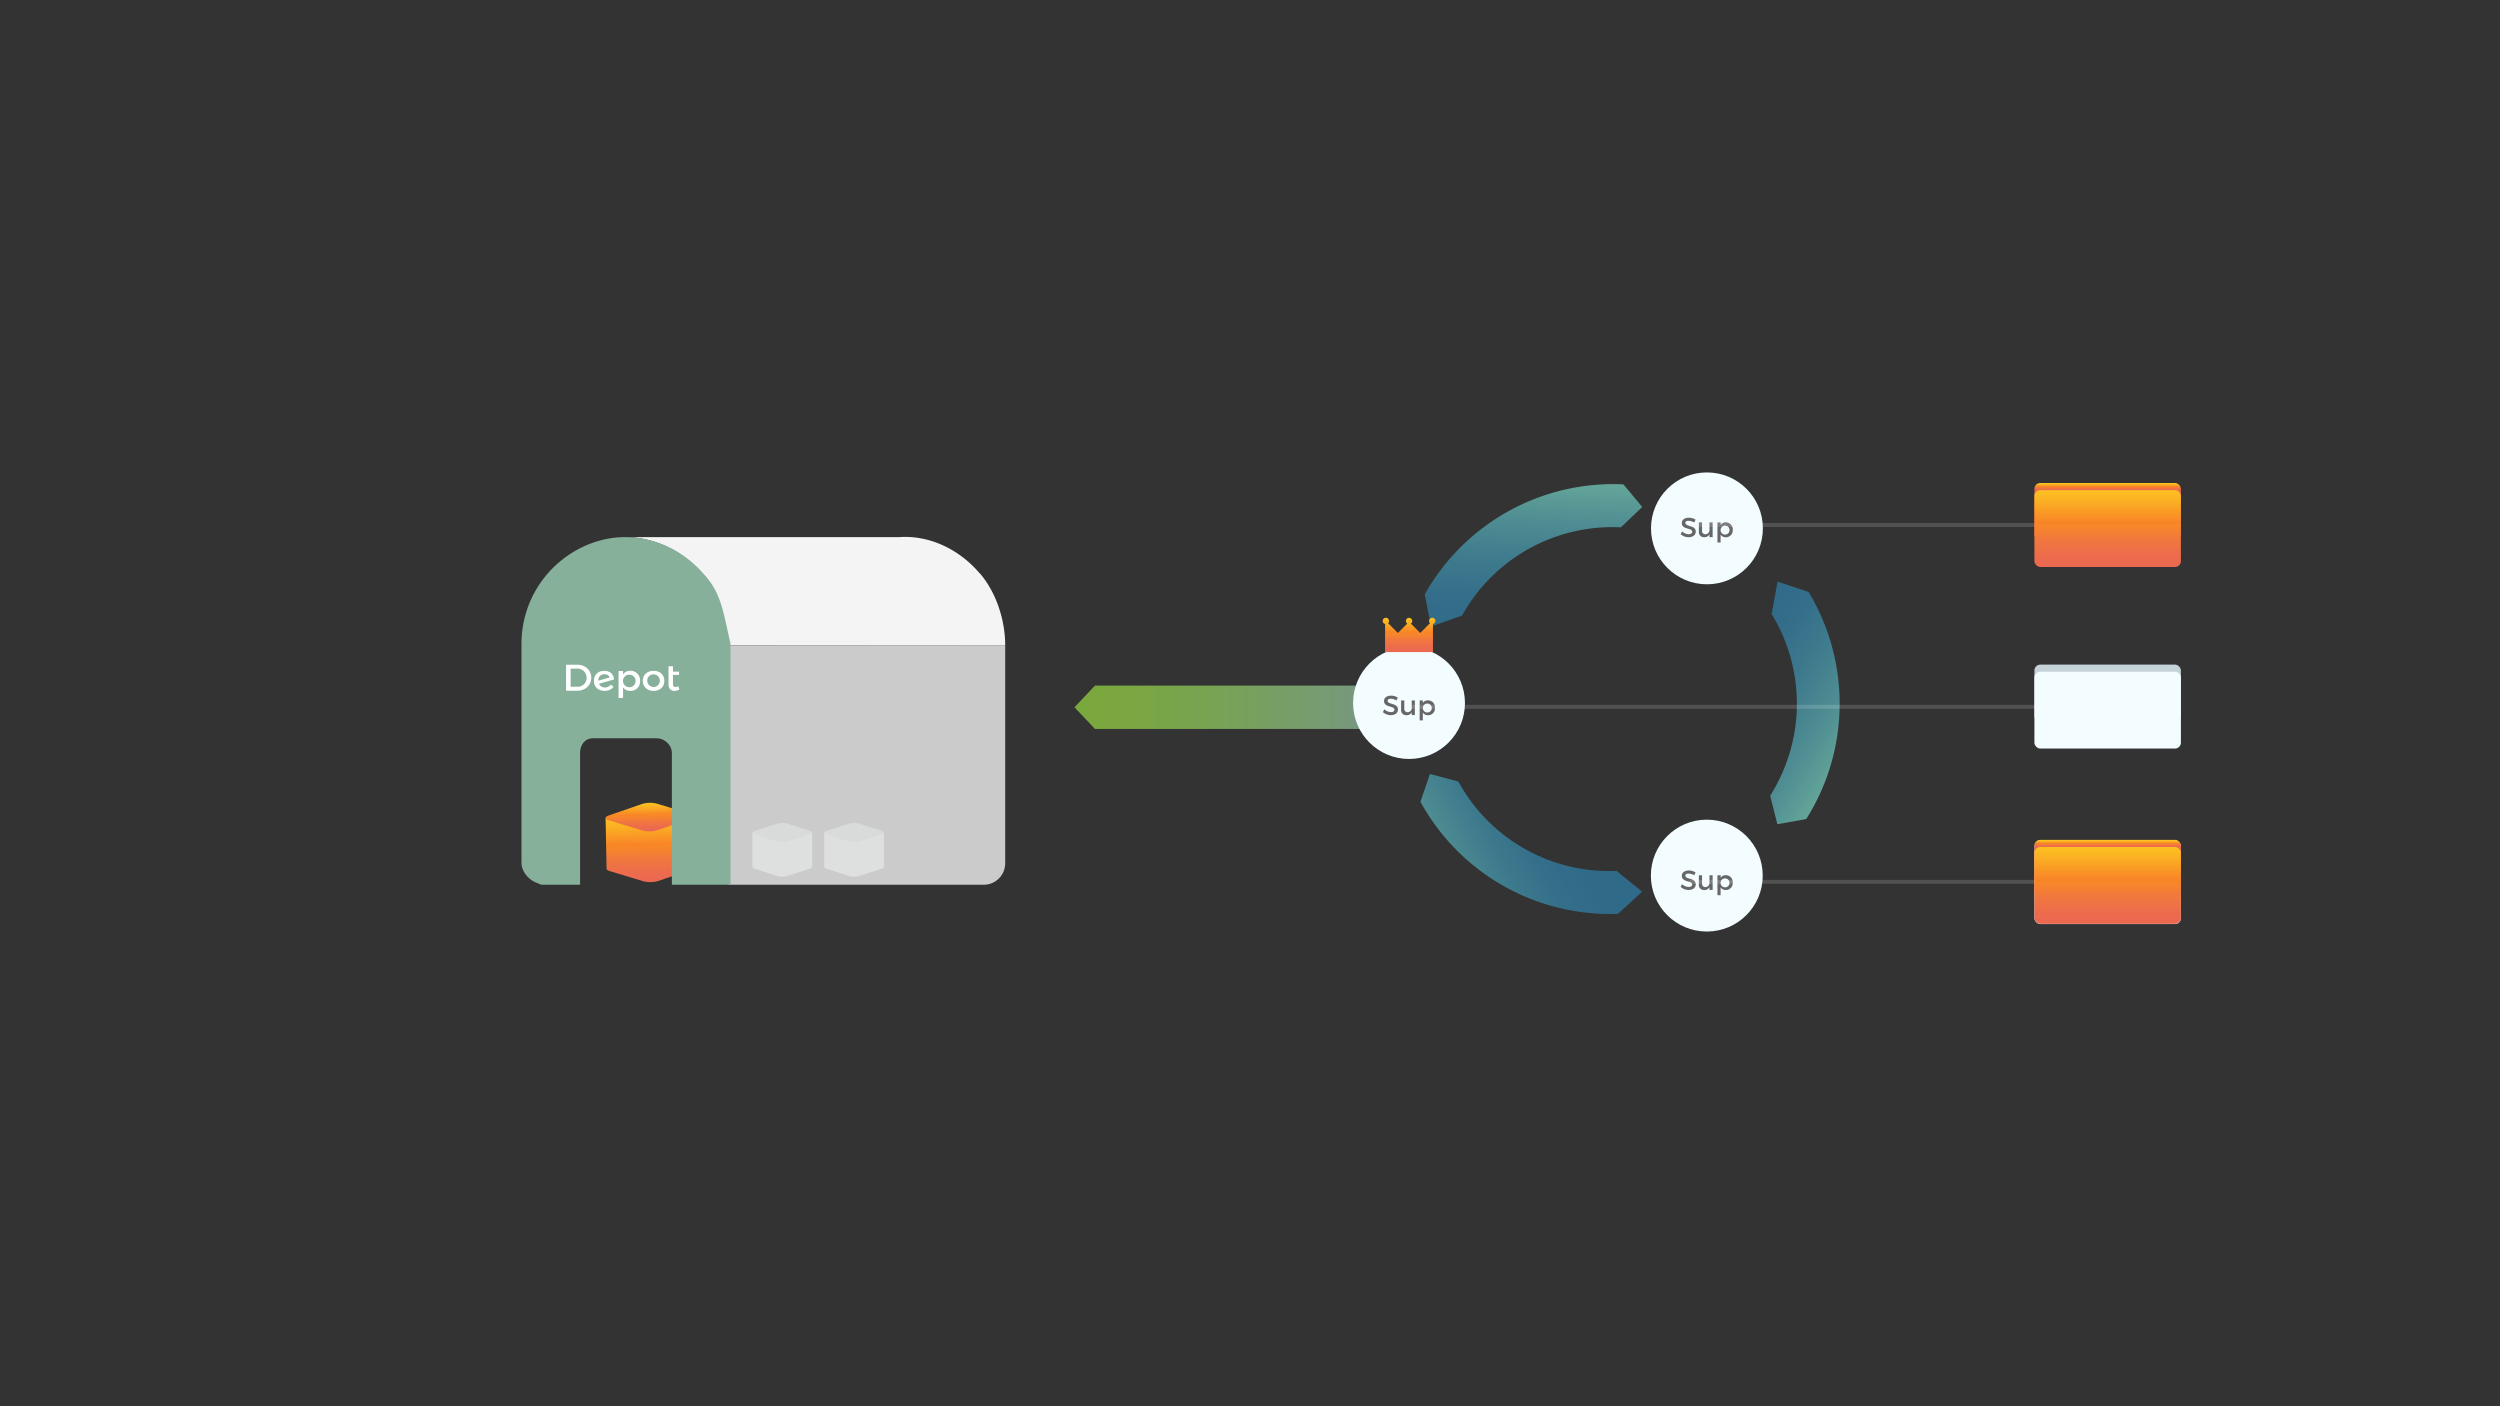 <svg xmlns="http://www.w3.org/2000/svg" xmlns:xlink="http://www.w3.org/1999/xlink" viewBox="0 0 1280 720"><rect x="0" y="0" width="1280" height="720" fill="#333333" stroke="none"/><defs><style>.cls-1,.cls-3{opacity:0.8;}.cls-1{fill:url(#linear-gradient);}.cls-2{fill:#4fc497;}.cls-4{fill:url(#linear-gradient-2);}.cls-5{fill:url(#linear-gradient-3);}.cls-6{fill:url(#linear-gradient-4);}.cls-7{fill:#c5d2d8;}.cls-8{fill:#f3fcff;}.cls-9{fill:url(#New_Gradient_Swatch_1);}.cls-10{fill:url(#New_Gradient_Swatch_1-2);}.cls-11{fill:#666;}.cls-12{fill:none;stroke:#fff;stroke-miterlimit:10;stroke-width:2px;opacity:0.15;}.cls-13{fill:#f4f4f4;}.cls-14{opacity:0.9;}.cls-15{fill:#dbdbdb;}.cls-16{fill:url(#New_Gradient_Swatch_1-3);}.cls-17{fill:url(#New_Gradient_Swatch_1-4);}.cls-18{fill:url(#New_Gradient_Swatch_1-5);}.cls-19{fill:#87b09a;}.cls-20{fill:#fff;}.cls-21{fill:url(#New_Gradient_Swatch_1-6);}.cls-22{fill:url(#New_Gradient_Swatch_1-7);}</style><linearGradient id="linear-gradient" x1="-4982.44" y1="-9883.47" x2="-4982.44" y2="-9727.34" gradientTransform="translate(-9177.2 5344.57) rotate(90)" gradientUnits="userSpaceOnUse"><stop offset="0" stop-color="#87b09a"/><stop offset="0.25" stop-color="#89b77b"/><stop offset="0.56" stop-color="#8abf5a"/><stop offset="0.82" stop-color="#8cc446"/><stop offset="1" stop-color="#8cc63f"/></linearGradient><linearGradient id="linear-gradient-2" x1="-4146.56" y1="-6276.14" x2="-4068.26" y2="-6276.14" gradientTransform="translate(963.86 7861.72) rotate(32.84)" gradientUnits="userSpaceOnUse"><stop offset="0" stop-color="#2f789f"/><stop offset="0.21" stop-color="#347da0"/><stop offset="0.47" stop-color="#418da4"/><stop offset="0.76" stop-color="#58a6ab"/><stop offset="1" stop-color="#70c2b2"/></linearGradient><linearGradient id="linear-gradient-3" x1="-6241.07" y1="-5686.66" x2="-6162.77" y2="-5686.66" gradientTransform="translate(6820.72 -5578.19) rotate(-86.69)" xlink:href="#linear-gradient-2"/><linearGradient id="linear-gradient-4" x1="-5595.68" y1="-7880.91" x2="-5517.38" y2="-7880.91" gradientTransform="matrix(-0.88, 0.47, -0.47, -0.88, -7836.24, -3893.5)" xlink:href="#linear-gradient-2"/><linearGradient id="New_Gradient_Swatch_1" x1="1079.12" y1="251.15" x2="1079.12" y2="247.64" gradientUnits="userSpaceOnUse"><stop offset="0" stop-color="#eb6852"/><stop offset="0.16" stop-color="#ed6c4c"/><stop offset="0.36" stop-color="#f1783d"/><stop offset="0.56" stop-color="#f88926"/><stop offset="0.56" stop-color="#f88227"/><stop offset="0.85" stop-color="#fbaf23"/><stop offset="1" stop-color="#fcc221"/></linearGradient><linearGradient id="New_Gradient_Swatch_1-2" x1="1079.12" y1="290.28" x2="1079.12" y2="250.95" xlink:href="#New_Gradient_Swatch_1"/><linearGradient id="New_Gradient_Swatch_1-3" x1="721.42" y1="333.86" x2="721.42" y2="316.29" xlink:href="#New_Gradient_Swatch_1"/><linearGradient id="New_Gradient_Swatch_1-4" x1="332.23" y1="505.96" x2="332.23" y2="472.66" gradientTransform="translate(-8.67 -47.81) rotate(-1.1)" xlink:href="#New_Gradient_Swatch_1"/><linearGradient id="New_Gradient_Swatch_1-5" x1="332.23" y1="479.98" x2="332.23" y2="465.35" gradientTransform="translate(-8.67 -47.81) rotate(-1.1)" xlink:href="#New_Gradient_Swatch_1"/><linearGradient id="New_Gradient_Swatch_1-6" x1="1079.12" y1="433.88" x2="1079.12" y2="430.36" xlink:href="#New_Gradient_Swatch_1"/><linearGradient id="New_Gradient_Swatch_1-7" x1="1079.12" y1="473.01" x2="1079.12" y2="433.67" xlink:href="#New_Gradient_Swatch_1"/></defs><title>Rolling Updates - 4</title><g id="flow_text" data-name="flow text"><polygon class="cls-1" points="560.62 373.23 550.14 362.13 560.62 351.03 706.28 351.03 706.28 373.23 560.62 373.23"/><path class="cls-2" d="M1037.28,256.2v0Z"/><g class="cls-3"><path class="cls-4" d="M924.79,419.37,910,422l-3.68-14.61a88,88,0,0,0,.77-93l3-16.6,15.91,5.3A110.72,110.72,0,0,1,924.79,419.37Z"/></g><g class="cls-3"><path class="cls-5" d="M831.19,248l9.63,11.57L829.91,270a88,88,0,0,0-81.32,45.16l-15.9,5.6-3.23-16.45A110.72,110.72,0,0,1,831.19,248Z"/></g><g class="cls-3"><path class="cls-6" d="M727.28,410.53l4.84-14.25,14.56,3.86a88,88,0,0,0,81,45.76l13.08,10.64-12.35,11.34A110.72,110.72,0,0,1,727.28,410.53Z"/></g><rect class="cls-7" x="1041.62" y="340.28" width="75" height="29.52" rx="3" ry="3"/><rect class="cls-8" x="1041.62" y="343.92" width="75" height="39.34" rx="3" ry="3"/><rect class="cls-9" x="1041.62" y="247.3" width="75" height="29.52" rx="3" ry="3"/><rect class="cls-10" x="1041.62" y="250.95" width="75" height="39.34" rx="3" ry="3"/><rect class="cls-7" x="1041.62" y="430.15" width="75" height="29.52" rx="3" ry="3"/><rect class="cls-8" x="1041.62" y="433.79" width="75" height="39.34" rx="3" ry="3"/><g class="cls-3"><path class="cls-6" d="M727.28,410.53l4.84-14.25,14.56,3.86a88,88,0,0,0,81,45.76l13.08,10.64-12.35,11.34A110.72,110.72,0,0,1,727.28,410.53Z"/></g><circle class="cls-8" cx="873.88" cy="448.31" r="28.64"/><circle class="cls-8" cx="721.42" cy="359.95" r="28.64"/><circle class="cls-8" cx="873.95" cy="270.52" r="28.64"/><path class="cls-11" d="M864.52,266.66c-1,0-1.61.37-1.61,1,0,2.16,5.32,1,5.31,4.55,0,1.76-1.55,2.85-3.72,2.85a6.06,6.06,0,0,1-4-1.56l.72-1.44a5.2,5.2,0,0,0,3.34,1.44c1.16,0,1.85-.44,1.85-1.2,0-2.2-5.32-1-5.32-4.48,0-1.69,1.45-2.75,3.59-2.75a6.42,6.42,0,0,1,3.45,1l-.69,1.46A5.89,5.89,0,0,0,864.52,266.66Z"/><path class="cls-11" d="M876.87,267.53V275h-1.62v-1.46a2.76,2.76,0,0,1-2.68,1.52,2.6,2.6,0,0,1-2.75-2.89v-4.66h1.62v4.21a1.65,1.65,0,0,0,1.75,1.82,2.12,2.12,0,0,0,2.06-2.34v-3.69Z"/><path class="cls-11" d="M887.15,271.31a3.47,3.47,0,0,1-3.55,3.77,3,3,0,0,1-2.65-1.35v4h-1.62V267.53H881v1.29a2.93,2.93,0,0,1,2.62-1.35A3.52,3.52,0,0,1,887.15,271.31Zm-1.63-.06a2.29,2.29,0,1,0-2.28,2.45A2.27,2.27,0,0,0,885.52,271.25Z"/><path class="cls-11" d="M712.06,357.76c-1,0-1.61.37-1.61,1,0,2.15,5.32,1,5.31,4.55,0,1.76-1.55,2.85-3.72,2.85a6.06,6.06,0,0,1-4-1.56l.72-1.44a5.2,5.2,0,0,0,3.34,1.44c1.16,0,1.85-.44,1.85-1.2,0-2.2-5.32-1-5.32-4.48,0-1.69,1.45-2.75,3.59-2.75a6.42,6.42,0,0,1,3.45,1l-.69,1.46A5.89,5.89,0,0,0,712.06,357.76Z"/><path class="cls-11" d="M724.41,358.64v7.49h-1.62v-1.46a2.77,2.77,0,0,1-2.68,1.52,2.6,2.6,0,0,1-2.75-2.89v-4.66H719v4.21a1.65,1.65,0,0,0,1.75,1.82,2.12,2.12,0,0,0,2.06-2.34v-3.69Z"/><path class="cls-11" d="M734.69,362.41a3.47,3.47,0,0,1-3.55,3.78,3,3,0,0,1-2.65-1.35v4h-1.62V358.64h1.62v1.29a2.93,2.93,0,0,1,2.62-1.35A3.52,3.52,0,0,1,734.69,362.41Zm-1.63-.06a2.29,2.29,0,1,0-2.28,2.45A2.27,2.27,0,0,0,733.06,362.36Z"/><path class="cls-11" d="M864.52,447.27c-1,0-1.61.37-1.61,1,0,2.16,5.32,1,5.31,4.55,0,1.76-1.55,2.85-3.72,2.85a6.06,6.06,0,0,1-4-1.56l.72-1.44a5.2,5.2,0,0,0,3.34,1.44c1.16,0,1.85-.44,1.85-1.2,0-2.2-5.32-1-5.32-4.48,0-1.69,1.45-2.75,3.59-2.75a6.42,6.42,0,0,1,3.45,1l-.69,1.46A5.89,5.89,0,0,0,864.52,447.27Z"/><path class="cls-11" d="M876.87,448.15v7.49h-1.62v-1.46a2.76,2.76,0,0,1-2.68,1.52,2.6,2.6,0,0,1-2.75-2.89v-4.66h1.62v4.21a1.65,1.65,0,0,0,1.75,1.82,2.12,2.12,0,0,0,2.06-2.34v-3.69Z"/><path class="cls-11" d="M887.15,451.92a3.47,3.47,0,0,1-3.55,3.77,3,3,0,0,1-2.65-1.35v4h-1.62V448.15H881v1.29a2.93,2.93,0,0,1,2.62-1.35A3.52,3.52,0,0,1,887.15,451.92Zm-1.63-.06a2.29,2.29,0,1,0-2.28,2.45A2.27,2.27,0,0,0,885.52,451.87Z"/><line class="cls-12" x1="1056.57" y1="361.88" x2="719.92" y2="361.88"/><line class="cls-12" x1="1056.57" y1="451.51" x2="865.04" y2="451.51"/><line class="cls-12" x1="1041.57" y1="268.79" x2="865.04" y2="268.79"/><path class="cls-8" d="M415.84,426.3v17.61c0,.3-.36.61-1.07.84l-11.64,3.78a9.78,9.78,0,0,1-5.16,0l-11.64-3.78c-.71-.23-1.06-.53-1.07-.84V426.3Z"/><path class="cls-7" d="M398,430.92l-11.64-3.78c-1.42-.46-1.42-1.21,0-1.67L398,421.69a9.77,9.77,0,0,1,5.16,0l11.64,3.78c1.42.46,1.42,1.21,0,1.67l-11.64,3.78a9.77,9.77,0,0,1-5.16,0"/><path class="cls-8" d="M452.6,426.3v17.61c0,.3-.36.61-1.07.84l-11.64,3.78a9.78,9.78,0,0,1-5.16,0l-11.64-3.78c-.71-.23-1.06-.53-1.07-.84V426.3Z"/><path class="cls-7" d="M434.73,430.92l-11.64-3.78c-1.42-.46-1.42-1.21,0-1.67l11.64-3.78a9.77,9.77,0,0,1,5.16,0l11.64,3.78c1.42.46,1.42,1.21,0,1.67l-11.64,3.78a9.77,9.77,0,0,1-5.16,0"/><path class="cls-13" d="M514.66,330.34,373,330.24h0c-2-12.31-4.29-26.34-12.31-35.64l-1.68-1.38A52.81,52.81,0,0,0,322.67,275H460.49c15-1,30.13,5.82,40.91,18.31l.29.25C510.06,303.26,514.66,317.53,514.66,330.34Z"/><g class="cls-14"><path class="cls-15" d="M503.63,453H373V330.34H514.66V442A11,11,0,0,1,503.63,453Z"/></g><path class="cls-16" d="M734.9,317.93a1.64,1.64,0,0,1-1.23,1.58v14.35H709.16V319.51a1.63,1.63,0,1,1,1.56-.43l5,5,4.79-4.79a1.63,1.63,0,1,1,1.86,0l4.79,4.79,5-5a1.63,1.63,0,1,1,2.79-1.15Z"/><path class="cls-17" d="M355.16,417.93l.5,26c0,.45-.52.9-1.55,1.26L337,451.07a14.43,14.43,0,0,1-7.61.15L312.16,446c-1-.32-1.59-.75-1.6-1.2l-.5-26Z"/><path class="cls-18" d="M328.94,425.24,311.66,420c-2.11-.64-2.14-1.75,0-2.47l17.07-5.9a14.41,14.41,0,0,1,7.61-.15l17.28,5.24c2.11.64,2.13,1.75,0,2.47l-17.07,5.9a14.41,14.41,0,0,1-7.61.15Z"/><path class="cls-19" d="M374,329.36V453H344V385.55c0-4.13-3.78-7.55-7.91-7.55H303.63c-4.13,0-6.63,3.42-6.63,7.55V453H277.92a4.48,4.48,0,0,1-2.47-.78c-4.16-1.15-8.45-5.65-8.45-10.4V329.1a54.88,54.88,0,0,1,12.75-34.68C290.21,282,305.29,275,320.09,275h.08c14.79,0,29.6,6.69,40.18,18.95l1.56,1.85C369.86,305,371,317.19,374,329.36Z"/><path class="cls-20" d="M302.71,347c0,3.84-3,6.65-7.25,6.65h-5.64V340.34h5.7C299.69,340.34,302.71,343.14,302.71,347Zm-2.36,0a4.64,4.64,0,0,0-4.87-4.66h-3.32v9.28h3.42A4.56,4.56,0,0,0,300.35,347Z"/><path class="cls-20" d="M312.82,350.5l1.33,1.18a5.77,5.77,0,0,1-4.57,2.05c-3.26,0-5.5-2.07-5.5-5.13s2-5.09,5.3-5.13c2.88,0,4.81,1.65,5,4.41l-7.69,2.21a3.16,3.16,0,0,0,3,1.9A4.08,4.08,0,0,0,312.82,350.5Zm-6.46-2v0l5.8-1.65a2.6,2.6,0,0,0-2.64-1.62A2.93,2.93,0,0,0,306.37,348.48Z"/><path class="cls-20" d="M327.72,348.63a4.78,4.78,0,0,1-5,5.1A4.21,4.21,0,0,1,319,351.9v5.44H316.7v-13.8H319v1.75a4.19,4.19,0,0,1,3.7-1.83A4.85,4.85,0,0,1,327.72,348.63Zm-2.3-.08a3.22,3.22,0,1,0-3.22,3.31A3.13,3.13,0,0,0,325.42,348.56Z"/><path class="cls-20" d="M340.14,348.58c0,3.06-2.25,5.15-5.5,5.15s-5.52-2.09-5.52-5.15,2.25-5.11,5.52-5.11S340.14,345.54,340.14,348.58Zm-8.74,0a3.23,3.23,0,1,0,3.24-3.29A3.11,3.11,0,0,0,331.4,348.62Z"/><path class="cls-20" d="M347.83,353a5.26,5.26,0,0,1-2.54.74c-1.67,0-3-1.1-3-3.31v-9.3h2.26v2.78h3.12v1.63h-3.12v4.51c0,1.2.42,1.71,1.17,1.71a3.62,3.62,0,0,0,1.55-.44Z"/><rect class="cls-21" x="1041.62" y="430.02" width="75" height="29.52" rx="3" ry="3"/><rect class="cls-22" x="1041.62" y="433.67" width="75" height="39.34" rx="3" ry="3"/></g></svg>